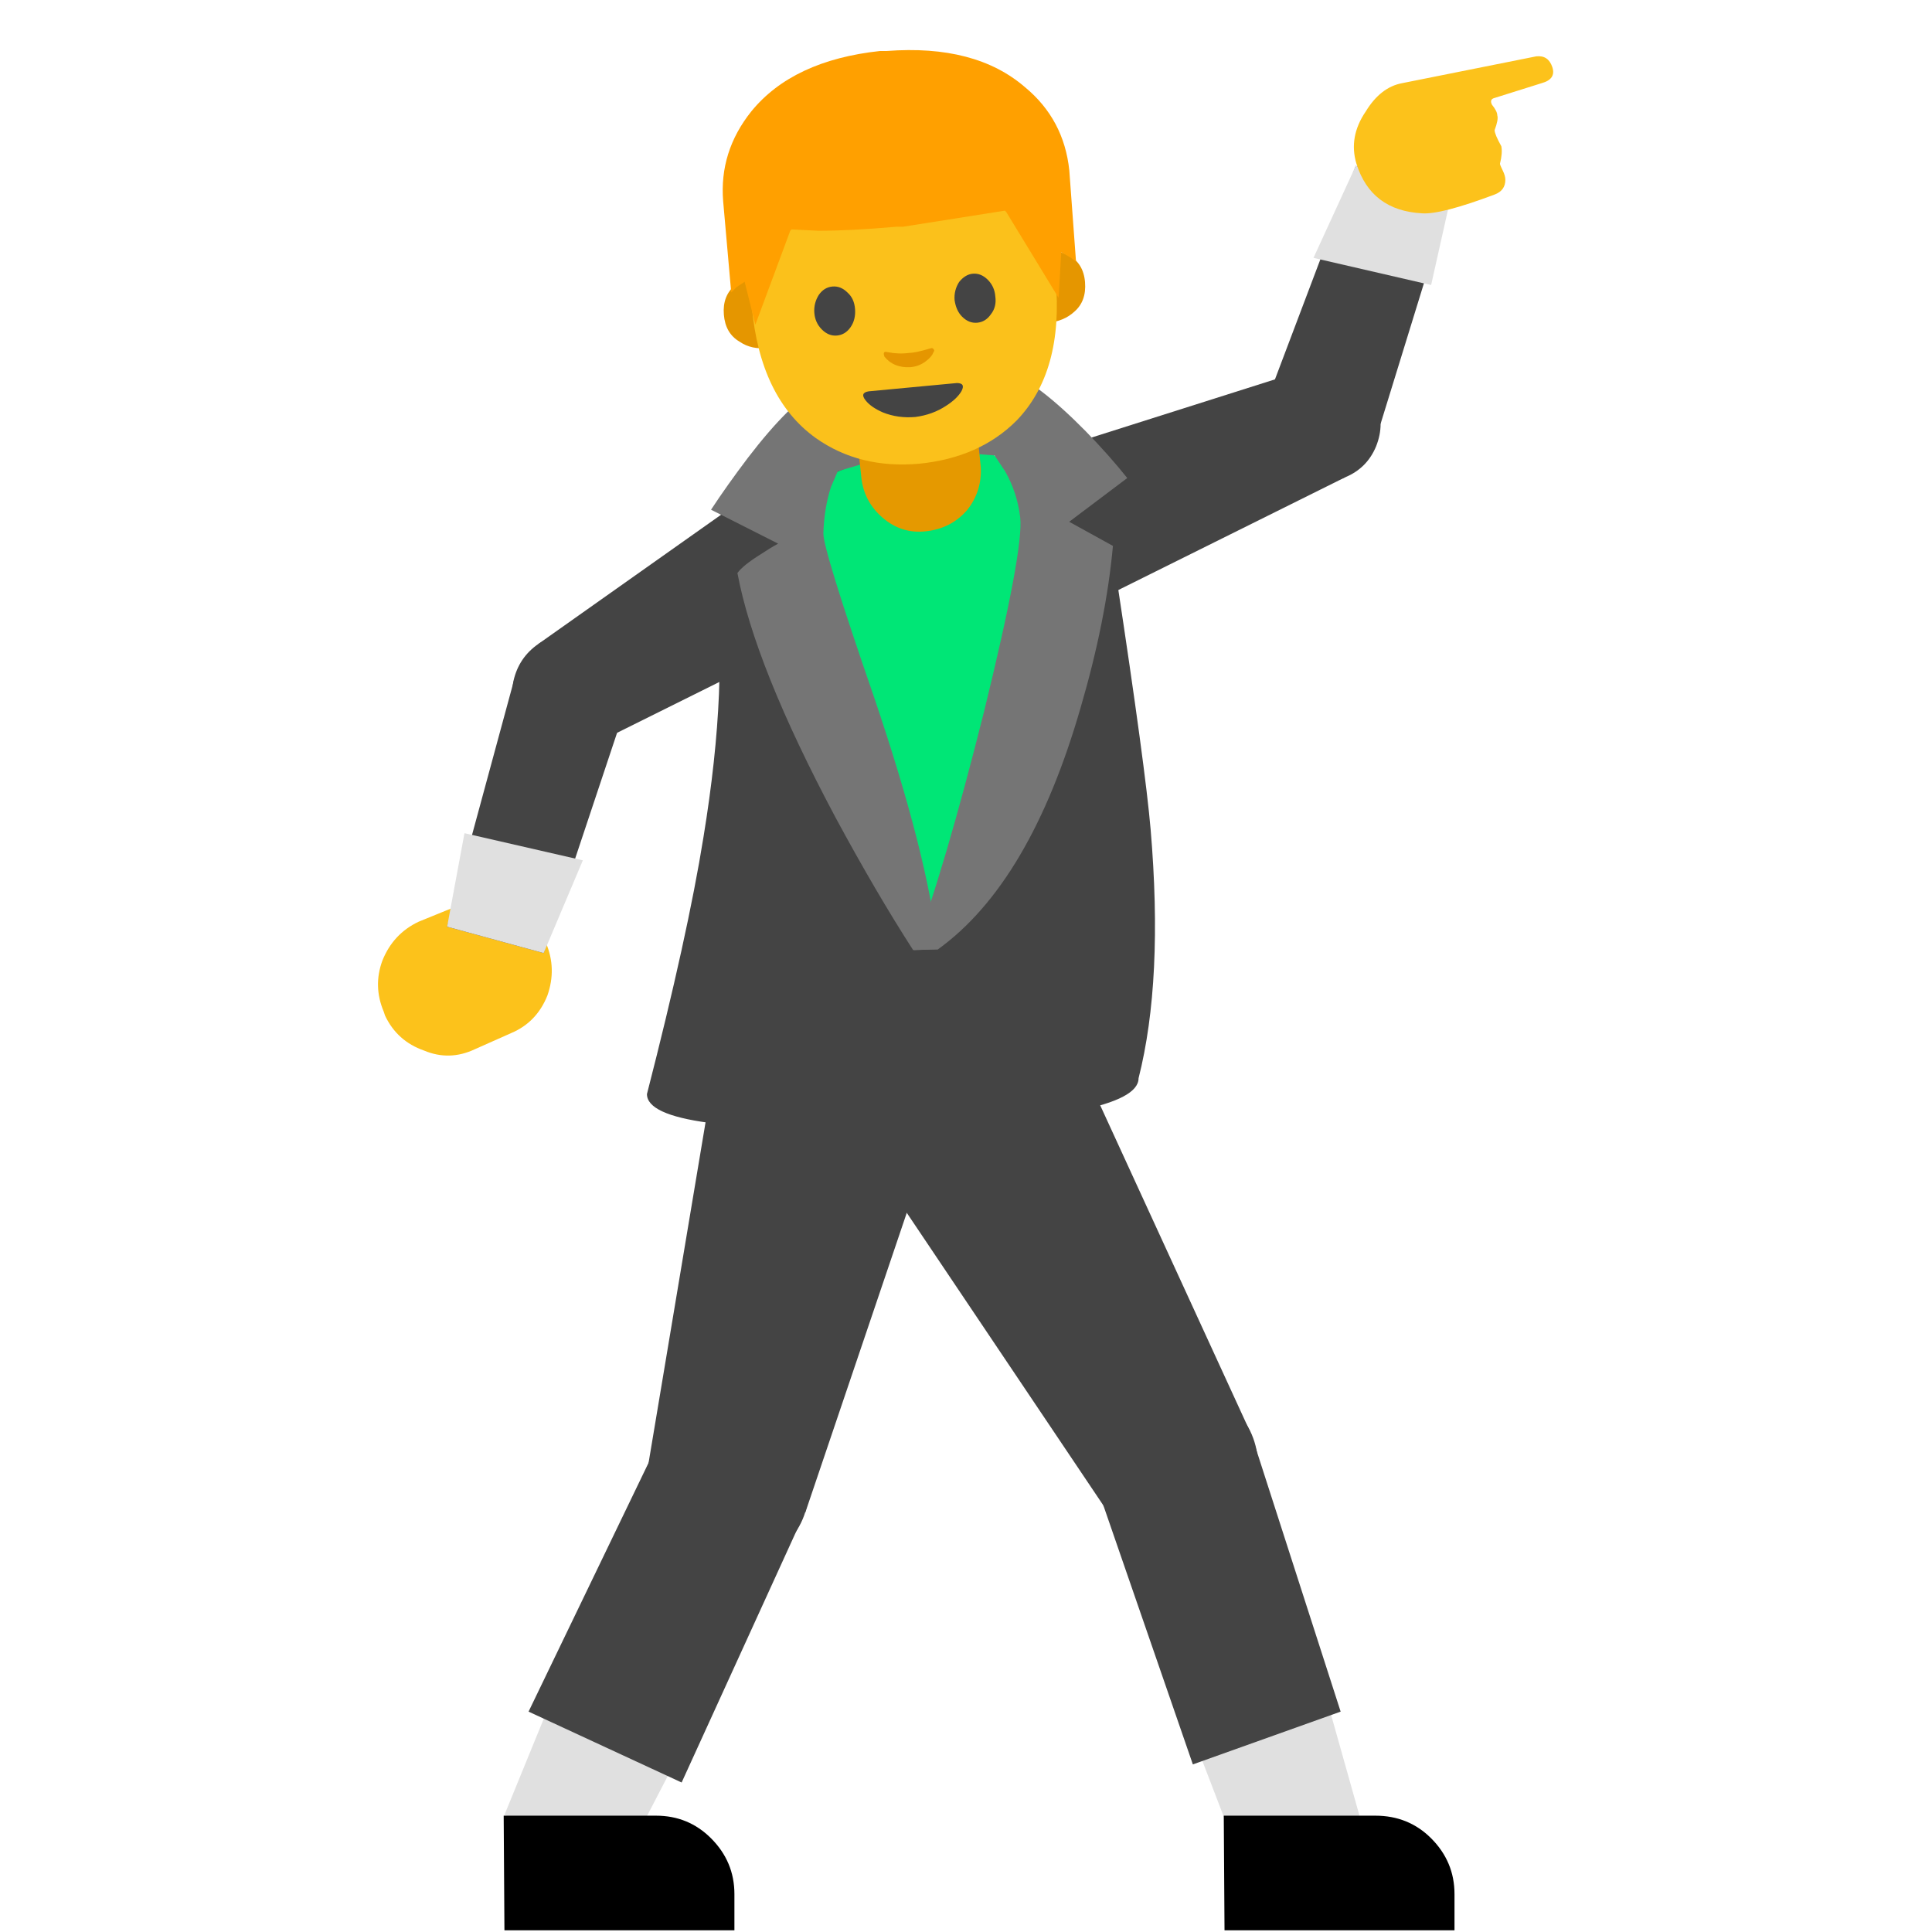 
<svg xmlns="http://www.w3.org/2000/svg" version="1.1" xmlns:xlink="http://www.w3.org/1999/xlink" preserveAspectRatio="none" x="0px" y="0px" width="72px" height="72px" viewBox="0 0 72 72">
<defs>
<g id="Layer0_0_MEMBER_0_MEMBER_0_FILL">
<path fill="#444444" stroke="none" d="
M 70.5 32.8
Q 67.5 30.5 63.9 30.5
L 54.3 30.5
Q 50.8 30.5 48.8 32.8 46.85 35.05 47.35 38.4 48.35 45.1 46.65 55.5 45.6 62.05 42.9 72.55 42.9 75.25 59.2 74.75 75.5 74.2 75.5 71.5 77.15 65 76.3 55 75.95 50.9 74.05 38.4 73.55 35.15 70.5 32.8 Z"/>
</g>

<g id="Layer0_0_MEMBER_0_MEMBER_1_MEMBER_0_FILL">
<path fill="#FCC21B" stroke="none" d="
M 16.95 33.8
L 15.6 34.35
Q 14.65 34.8 14.25 35.8 13.9 36.75 14.3 37.7
L 14.35 37.85
Q 14.8 38.8 15.8 39.15 16.75 39.55 17.7 39.1
L 19.05 38.5
Q 20 38.1 20.4 37.1 20.75 36.1 20.35 35.15
L 20.3 35.05
Q 19.85 34.1 18.85 33.7 17.9 33.35 16.95 33.8 Z"/>
</g>

<g id="Layer0_0_MEMBER_0_MEMBER_1_MEMBER_1_FILL">
<path fill="#444444" stroke="none" d="
M 29.65 61.45
L 36.05 63.2 41.45 47 34.1 45.05 29.65 61.45 Z"/>
</g>

<g id="Layer0_0_MEMBER_0_MEMBER_1_MEMBER_2_FILL">
<path fill="#444444" stroke="none" d="
M 57.75 33.7
Q 56.6 31.85 54.45 31.45 52.35 31 50.55 32.2
L 35.7 42.7 39.9 49.1 56.3 40.95
Q 58.1 39.75 58.55 37.65 58.95 35.5 57.75 33.7 Z"/>
</g>

<g id="Layer0_0_MEMBER_0_MEMBER_1_MEMBER_3_FILL">
<path fill="#444444" stroke="none" d="
M 41.55 46.7
Q 41.85 45.15 41 43.8 40.15 42.5 38.6 42.15 37 41.85 35.7 42.7 34.4 43.6 34.05 45.15 33.75 46.7 34.6 48 35.5 49.35 37.05 49.65 38.6 49.95 39.9 49.1 41.2 48.25 41.55 46.7 Z"/>
</g>

<g id="Layer0_0_MEMBER_0_MEMBER_1_MEMBER_4_FILL">
<path fill="#E0E0E0" stroke="none" d="
M 36.05 63.2
L 38.65 57.05 30.8 55.25 29.65 61.45 36.05 63.2 Z"/>
</g>

<g id="Layer0_0_MEMBER_0_MEMBER_2_MEMBER_0_FILL">
<path fill="#444444" stroke="none" d="
M 89.9 11
L 84.15 26.2 91.55 28.1 96.3 12.7 89.9 11 Z"/>
</g>

<g id="Layer0_0_MEMBER_0_MEMBER_2_MEMBER_1_FILL">
<path fill="#444444" stroke="none" d="
M 89.2 31.65
L 86.3 24.6 68.8 30.15
Q 66.8 31 65.95 32.95 65.15 34.95 65.95 36.95 66.8 38.95 68.8 39.8 70.8 40.6 72.8 39.8
L 89.2 31.65 Z"/>
</g>

<g id="Layer0_0_MEMBER_0_MEMBER_2_MEMBER_2_FILL">
<path fill="#444444" stroke="none" d="
M 86.3 24.6
Q 84.85 25.2 84.2 26.65 83.6 28.1 84.2 29.55 84.8 31 86.25 31.65 87.75 32.25 89.2 31.65 90.65 31.05 91.25 29.6 91.85 28.1 91.25 26.65 90.65 25.2 89.2 24.6 87.75 24 86.3 24.6 Z"/>
</g>

<g id="Layer0_0_MEMBER_0_MEMBER_2_MEMBER_3_FILL">
<path fill="#E0E0E0" stroke="none" d="
M 89.9 11
L 87.1 17.1 94.9 18.9 96.3 12.65 89.9 11 Z"/>
</g>

<g id="Layer0_0_MEMBER_0_MEMBER_2_MEMBER_4_FILL">
<path fill="#FCC21B" stroke="none" d="
M 57.85 2.5
Q 57.7 2.05 57.25 2.1
L 52.25 3.1
Q 51.45 3.25 50.9 4.15 50.25 5.1 50.55 6.1 51.1 7.85 53 7.95 53.7 8 55.7 7.25 56.1 7.1 56.1 6.7 56.1 6.55 56 6.35 55.9 6.15 55.9 6.1 56 5.7 55.95 5.45 55.7 5 55.7 4.85 55.85 4.45 55.8 4.3 55.8 4.15 55.6 3.9 55.5 3.7 55.7 3.65
L 57.45 3.1
Q 58 2.95 57.85 2.5 Z"/>
</g>

<g id="Layer0_0_MEMBER_0_MEMBER_3_MEMBER_0_MEMBER_0_FILL">
<path fill="#444444" stroke="none" d="
M 56.5 65.55
Q 53.45 64.75 50.8 66.4 48.1 68 47.35 71.05
L 42.9 97.65 53.4 100.3 62.05 74.75
Q 62.8 71.7 61.2 69 59.55 66.3 56.5 65.55 Z"/>
</g>

<g id="Layer0_0_MEMBER_0_MEMBER_3_MEMBER_0_MEMBER_1_FILL">
<path fill="#444444" stroke="none" d="
M 47.45 93.3
Q 45.25 93.6 43.9 95.4 42.55 97.2 42.85 99.4 43.15 101.6 44.95 103 46.75 104.35 48.95 104 51.2 103.7 52.55 101.9 53.9 100.1 53.55 97.9 53.25 95.65 51.45 94.3 49.65 92.95 47.45 93.3 Z"/>
</g>

<g id="Layer0_0_MEMBER_0_MEMBER_3_MEMBER_0_MEMBER_2_FILL">
<path fill="#E0E0E0" stroke="none" d="
M 41.15 123.8
L 44.55 117.25 36.25 113.5 33.45 120.35 41.15 123.8 Z"/>
</g>

<g id="Layer0_0_MEMBER_0_MEMBER_3_MEMBER_0_MEMBER_3_FILL">
<path fill="#444444" stroke="none" d="
M 45.2 118.2
L 53.05 101 43.2 96.6 35.05 113.5 45.2 118.2 Z"/>
</g>

<g id="Layer0_0_MEMBER_0_MEMBER_3_MEMBER_1_FILL">
<path fill="#000000" stroke="none" d="
M 47.15 121.9
Q 45.65 120.4 43.5 120.4
L 33.4 120.4 33.45 128 48.7 128 48.7 125.6
Q 48.7 123.45 47.15 121.9 Z"/>
</g>

<g id="Layer0_0_MEMBER_0_MEMBER_4_MEMBER_0_MEMBER_0_FILL">
<path fill="#444444" stroke="none" d="
M 61.3 67.5
Q 58.55 69.1 57.7 72.1 56.85 75.1 58.4 77.85
L 73.45 100.25 82.9 94.95 71.65 70.45
Q 70.1 67.7 67.05 66.8 64.05 65.95 61.3 67.5 Z"/>
</g>

<g id="Layer0_0_MEMBER_0_MEMBER_4_MEMBER_0_MEMBER_1_FILL">
<path fill="#444444" stroke="none" d="
M 83.4 96.65
Q 83.15 94.45 81.4 93.05 79.65 91.65 77.4 91.9 75.2 92.15 73.8 93.9 72.4 95.65 72.65 97.9 72.9 100.1 74.65 101.5 76.4 102.9 78.65 102.65 80.85 102.4 82.25 100.65 83.65 98.9 83.4 96.65 Z"/>
</g>

<g id="Layer0_0_MEMBER_0_MEMBER_4_MEMBER_0_MEMBER_2_FILL">
<path fill="#E0E0E0" stroke="none" d="
M 82.2 123.2
L 90.15 120.4 88.15 113.3 79.55 116.3 82.2 123.2 Z"/>
</g>

<g id="Layer0_0_MEMBER_0_MEMBER_4_MEMBER_0_MEMBER_3_FILL">
<path fill="#444444" stroke="none" d="
M 72.95 99.2
L 79.1 117 88.9 113.5 83.15 95.65 72.95 99.2 Z"/>
</g>

<g id="Layer0_0_MEMBER_0_MEMBER_4_MEMBER_1_FILL">
<path fill="#000000" stroke="none" d="
M 81.15 120.4
L 81.2 128 96.45 128 96.45 125.6
Q 96.45 123.45 94.9 121.9 93.4 120.4 91.2 120.4
L 81.15 120.4 Z"/>
</g>

<g id="Layer0_0_MEMBER_0_MEMBER_5_FILL">
<path fill="#00E676" stroke="none" d="
M 59.9 29.5
L 55.35 31.35 53.1 34.8 53.1 38.35 61.4 61.15 65.55 52.9 69.05 41.6 67.9 31.95 65.15 29.5 59.9 29.5 Z"/>
</g>

<g id="Layer0_0_MEMBER_0_MEMBER_6_FILL">
<path fill="#757575" stroke="none" d="
M 55.55 31.25
L 59.6 30.05 59.3 25.2
Q 56.6 25.2 54.35 25.65 52.4 26.7 49.6 30.35 48.2 32.2 47.15 33.8
L 51.6 36.05
Q 51.05 36.35 50.45 36.75 49.25 37.5 48.9 38 50.05 44.15 55.4 54.2 58.1 59.2 60.55 63
L 62.2 62.95
Q 61.55 56.8 57.95 46.2 54.55 36.35 54.6 35.35 54.65 33.7 55.1 32.3
L 55.55 31.25 Z"/>
</g>

<g id="Layer0_0_MEMBER_0_MEMBER_7_FILL">
<path fill="#757575" stroke="none" d="
M 66.8 24.6
Q 65.75 24.55 63.95 24.65 62.4 24.75 61.8 24.85
L 62.15 29.9 65.95 30.2 66.65 31.25
Q 67.45 32.65 67.65 34.3 67.9 36.4 65.25 47.2 62.6 57.75 60.6 63
L 62.2 62.95
Q 68.3 58.55 71.65 46.95 73.35 41.15 73.8 36.2
L 70.9 34.6 74.75 31.7
Q 73.6 30.25 72 28.6 68.85 25.4 66.8 24.6 Z"/>
</g>

<g id="Layer0_0_MEMBER_0_MEMBER_8_MEMBER_0_FILL">
<path fill="#E59900" stroke="none" d="
M 34.5 19.8
Q 35.45 19.7 36.05 19 36.6 18.3 36.55 17.4
L 36.35 15.45 31.9 15.9 32.1 17.8
Q 32.2 18.7 32.9 19.3 33.6 19.9 34.5 19.8 Z"/>
</g>

<g id="Layer0_0_MEMBER_0_MEMBER_8_MEMBER_1_MEMBER_0_MEMBER_0_FILL">
<path fill="#E59600" stroke="none" d="
M 69.9 16.65
L 69.05 16.75 69.45 21.5
Q 70.55 21.4 71.25 20.75 72.05 20.05 71.95 18.8 71.85 17.55 70.85 17
L 69.9 16.65 Z"/>
</g>

<g id="Layer0_0_MEMBER_0_MEMBER_8_MEMBER_1_MEMBER_0_MEMBER_1_FILL">
<path fill="#E59600" stroke="none" d="
M 50.5 18.4
L 49.65 18.5
Q 49.2 18.6 48.75 19 47.9 19.7 48 20.95 48.1 22.2 49.05 22.75 49.85 23.3 50.95 23.15
L 50.5 18.4 Z"/>
</g>

<g id="Layer0_0_MEMBER_0_MEMBER_8_MEMBER_1_MEMBER_1_FILL">
<path fill="#FBC11B" stroke="none" d="
M 67 7.95
Q 64.25 3.95 58.6 4.5 53 5 50.95 9.4 49.25 13.1 49.85 20.3 50.4 26.4 54.1 29.05 57 31.1 60.95 30.75 64.95 30.35 67.4 27.9 70.55 24.65 70 18.5 69.4 11.35 67 7.95 Z"/>
</g>

<g id="Layer0_0_MEMBER_0_MEMBER_8_MEMBER_1_MEMBER_2_FILL">
<path fill="#444444" stroke="none" d="
M 63.45 25.4
L 57.6 25.95
Q 57 26.05 57.4 26.55 57.75 27 58.55 27.35 59.55 27.75 60.7 27.65 61.85 27.5 62.75 26.9 63.45 26.45 63.75 25.95 64.05 25.4 63.45 25.4 Z"/>
</g>

<g id="Layer0_0_MEMBER_0_MEMBER_8_MEMBER_1_MEMBER_3_FILL">
<path fill="#444444" stroke="none" d="
M 56.7 20.5
Q 56.65 19.8 56.2 19.4 55.75 18.95 55.2 19 54.65 19.05 54.3 19.55 53.95 20.1 54 20.75 54.05 21.4 54.5 21.85 54.95 22.3 55.5 22.25 56.05 22.2 56.4 21.7 56.75 21.2 56.7 20.5 Z"/>
</g>

<g id="Layer0_0_MEMBER_0_MEMBER_8_MEMBER_1_MEMBER_4_FILL">
<path fill="#444444" stroke="none" d="
M 63.6 18.7
Q 63.25 19.25 63.3 19.9 63.4 20.6 63.8 21 64.25 21.45 64.8 21.4 65.35 21.35 65.7 20.85 66.1 20.35 66 19.65 65.95 19 65.5 18.55 65.05 18.1 64.5 18.15 64 18.2 63.6 18.7 Z"/>
</g>

<g id="Layer0_0_MEMBER_0_MEMBER_8_MEMBER_1_MEMBER_5_FILL">
<path fill="#E59600" stroke="none" d="
M 61.9 23.15
Q 61.85 23.05 61.7 23.1 60.7 23.4 60.3 23.4 59.6 23.5 58.85 23.35 58.5 23.25 58.65 23.65 59.25 24.4 60.35 24.35 60.95 24.3 61.4 23.95 61.8 23.65 61.9 23.35 62 23.25 61.9 23.15 Z"/>
</g>

<g id="Layer0_0_MEMBER_0_MEMBER_8_MEMBER_1_MEMBER_6_FILL">
<path fill="#FFA000" stroke="none" d="
M 33.05 1.9
L 32.8 1.9
Q 29.55 2.25 28 4.15 26.8 5.65 26.95 7.5
L 27.25 10.9 27.45 10.7 27.75 10.5 28.15 12.1 29.45 8.6 29.5 8.55 30.5 8.6
Q 31.7 8.6 33.4 8.45
L 33.65 8.45 37.45 7.85 37.5 7.9 39.45 11.1 39.55 9.4 39.9 9.6 40.1 9.75 39.85 6.35
Q 39.65 4.45 38.2 3.25 36.35 1.65 33.05 1.9 Z"/>
</g>
</defs>

<g id="Layer_1">
<g transform="matrix( 0.562, 0, 0, 0.562, 0,0) ">
<use xlink:href="#Layer0_0_MEMBER_0_MEMBER_0_FILL"/>
</g>

<g transform="matrix( 1, 0, 0, 1, 0,0) ">
<use xlink:href="#Layer0_0_MEMBER_0_MEMBER_1_MEMBER_0_FILL"/>
</g>

<g transform="matrix( 0.562, 0, 0, 0.562, 0,0) ">
<use xlink:href="#Layer0_0_MEMBER_0_MEMBER_1_MEMBER_1_FILL"/>
</g>

<g transform="matrix( 0.562, 0, 0, 0.562, 0,0) ">
<use xlink:href="#Layer0_0_MEMBER_0_MEMBER_1_MEMBER_2_FILL"/>
</g>

<g transform="matrix( 0.562, 0, 0, 0.562, 0,0) ">
<use xlink:href="#Layer0_0_MEMBER_0_MEMBER_1_MEMBER_3_FILL"/>
</g>

<g transform="matrix( 0.562, 0, 0, 0.562, 0,0) ">
<use xlink:href="#Layer0_0_MEMBER_0_MEMBER_1_MEMBER_4_FILL"/>
</g>

<g transform="matrix( 0.562, 0, 0, 0.562, 0,0) ">
<use xlink:href="#Layer0_0_MEMBER_0_MEMBER_2_MEMBER_0_FILL"/>
</g>

<g transform="matrix( 0.562, 0, 0, 0.562, 0,0) ">
<use xlink:href="#Layer0_0_MEMBER_0_MEMBER_2_MEMBER_1_FILL"/>
</g>

<g transform="matrix( 0.562, 0, 0, 0.562, 0,0) ">
<use xlink:href="#Layer0_0_MEMBER_0_MEMBER_2_MEMBER_2_FILL"/>
</g>

<g transform="matrix( 0.562, 0, 0, 0.562, 0,0) ">
<use xlink:href="#Layer0_0_MEMBER_0_MEMBER_2_MEMBER_3_FILL"/>
</g>

<g transform="matrix( 1, 0, 0, 1, 0,0) ">
<use xlink:href="#Layer0_0_MEMBER_0_MEMBER_2_MEMBER_4_FILL"/>
</g>

<g transform="matrix( 0.562, 0, 0, 0.562, 0,0) ">
<use xlink:href="#Layer0_0_MEMBER_0_MEMBER_3_MEMBER_0_MEMBER_0_FILL"/>
</g>

<g transform="matrix( 0.562, 0, 0, 0.562, 0,0) ">
<use xlink:href="#Layer0_0_MEMBER_0_MEMBER_3_MEMBER_0_MEMBER_1_FILL"/>
</g>

<g transform="matrix( 0.562, 0, 0, 0.562, 0,0) ">
<use xlink:href="#Layer0_0_MEMBER_0_MEMBER_3_MEMBER_0_MEMBER_2_FILL"/>
</g>

<g transform="matrix( 0.562, 0, 0, 0.562, 0,0) ">
<use xlink:href="#Layer0_0_MEMBER_0_MEMBER_3_MEMBER_0_MEMBER_3_FILL"/>
</g>

<g transform="matrix( 0.562, 0, 0, 0.562, 0,0) ">
<use xlink:href="#Layer0_0_MEMBER_0_MEMBER_3_MEMBER_1_FILL"/>
</g>

<g transform="matrix( 0.562, 0, 0, 0.562, 0,0) ">
<use xlink:href="#Layer0_0_MEMBER_0_MEMBER_4_MEMBER_0_MEMBER_0_FILL"/>
</g>

<g transform="matrix( 0.562, 0, 0, 0.562, 0,0) ">
<use xlink:href="#Layer0_0_MEMBER_0_MEMBER_4_MEMBER_0_MEMBER_1_FILL"/>
</g>

<g transform="matrix( 0.562, 0, 0, 0.562, 0,0) ">
<use xlink:href="#Layer0_0_MEMBER_0_MEMBER_4_MEMBER_0_MEMBER_2_FILL"/>
</g>

<g transform="matrix( 0.562, 0, 0, 0.562, 0,0) ">
<use xlink:href="#Layer0_0_MEMBER_0_MEMBER_4_MEMBER_0_MEMBER_3_FILL"/>
</g>

<g transform="matrix( 0.562, 0, 0, 0.562, 0,0) ">
<use xlink:href="#Layer0_0_MEMBER_0_MEMBER_4_MEMBER_1_FILL"/>
</g>

<g transform="matrix( 0.562, 0, 0, 0.562, 0,0) ">
<use xlink:href="#Layer0_0_MEMBER_0_MEMBER_5_FILL"/>
</g>

<g transform="matrix( 0.562, 0, 0, 0.562, 0,0) ">
<use xlink:href="#Layer0_0_MEMBER_0_MEMBER_6_FILL"/>
</g>

<g transform="matrix( 0.562, 0, 0, 0.562, 0,0) ">
<use xlink:href="#Layer0_0_MEMBER_0_MEMBER_7_FILL"/>
</g>

<g transform="matrix( 1, 0, 0, 1, 0,0) ">
<use xlink:href="#Layer0_0_MEMBER_0_MEMBER_8_MEMBER_0_FILL"/>
</g>

<g transform="matrix( 0.562, 0, 0, 0.562, 0,-0.05) ">
<use xlink:href="#Layer0_0_MEMBER_0_MEMBER_8_MEMBER_1_MEMBER_0_MEMBER_0_FILL"/>
</g>

<g transform="matrix( 0.562, 0, 0, 0.562, 0,-0.05) ">
<use xlink:href="#Layer0_0_MEMBER_0_MEMBER_8_MEMBER_1_MEMBER_0_MEMBER_1_FILL"/>
</g>

<g transform="matrix( 0.562, 0, 0, 0.562, 0,0) ">
<use xlink:href="#Layer0_0_MEMBER_0_MEMBER_8_MEMBER_1_MEMBER_1_FILL"/>
</g>

<g transform="matrix( 0.562, 0, 0, 0.562, 0,0) ">
<use xlink:href="#Layer0_0_MEMBER_0_MEMBER_8_MEMBER_1_MEMBER_2_FILL"/>
</g>

<g transform="matrix( 0.562, 0, 0, 0.562, 0,0) ">
<use xlink:href="#Layer0_0_MEMBER_0_MEMBER_8_MEMBER_1_MEMBER_3_FILL"/>
</g>

<g transform="matrix( 0.562, 0, 0, 0.562, 0,0) ">
<use xlink:href="#Layer0_0_MEMBER_0_MEMBER_8_MEMBER_1_MEMBER_4_FILL"/>
</g>

<g transform="matrix( 0.562, 0, 0, 0.562, 0,0) ">
<use xlink:href="#Layer0_0_MEMBER_0_MEMBER_8_MEMBER_1_MEMBER_5_FILL"/>
</g>

<g transform="matrix( 1, 0, 0, 1, 0,0) ">
<use xlink:href="#Layer0_0_MEMBER_0_MEMBER_8_MEMBER_1_MEMBER_6_FILL"/>
</g>
</g>
</svg>
